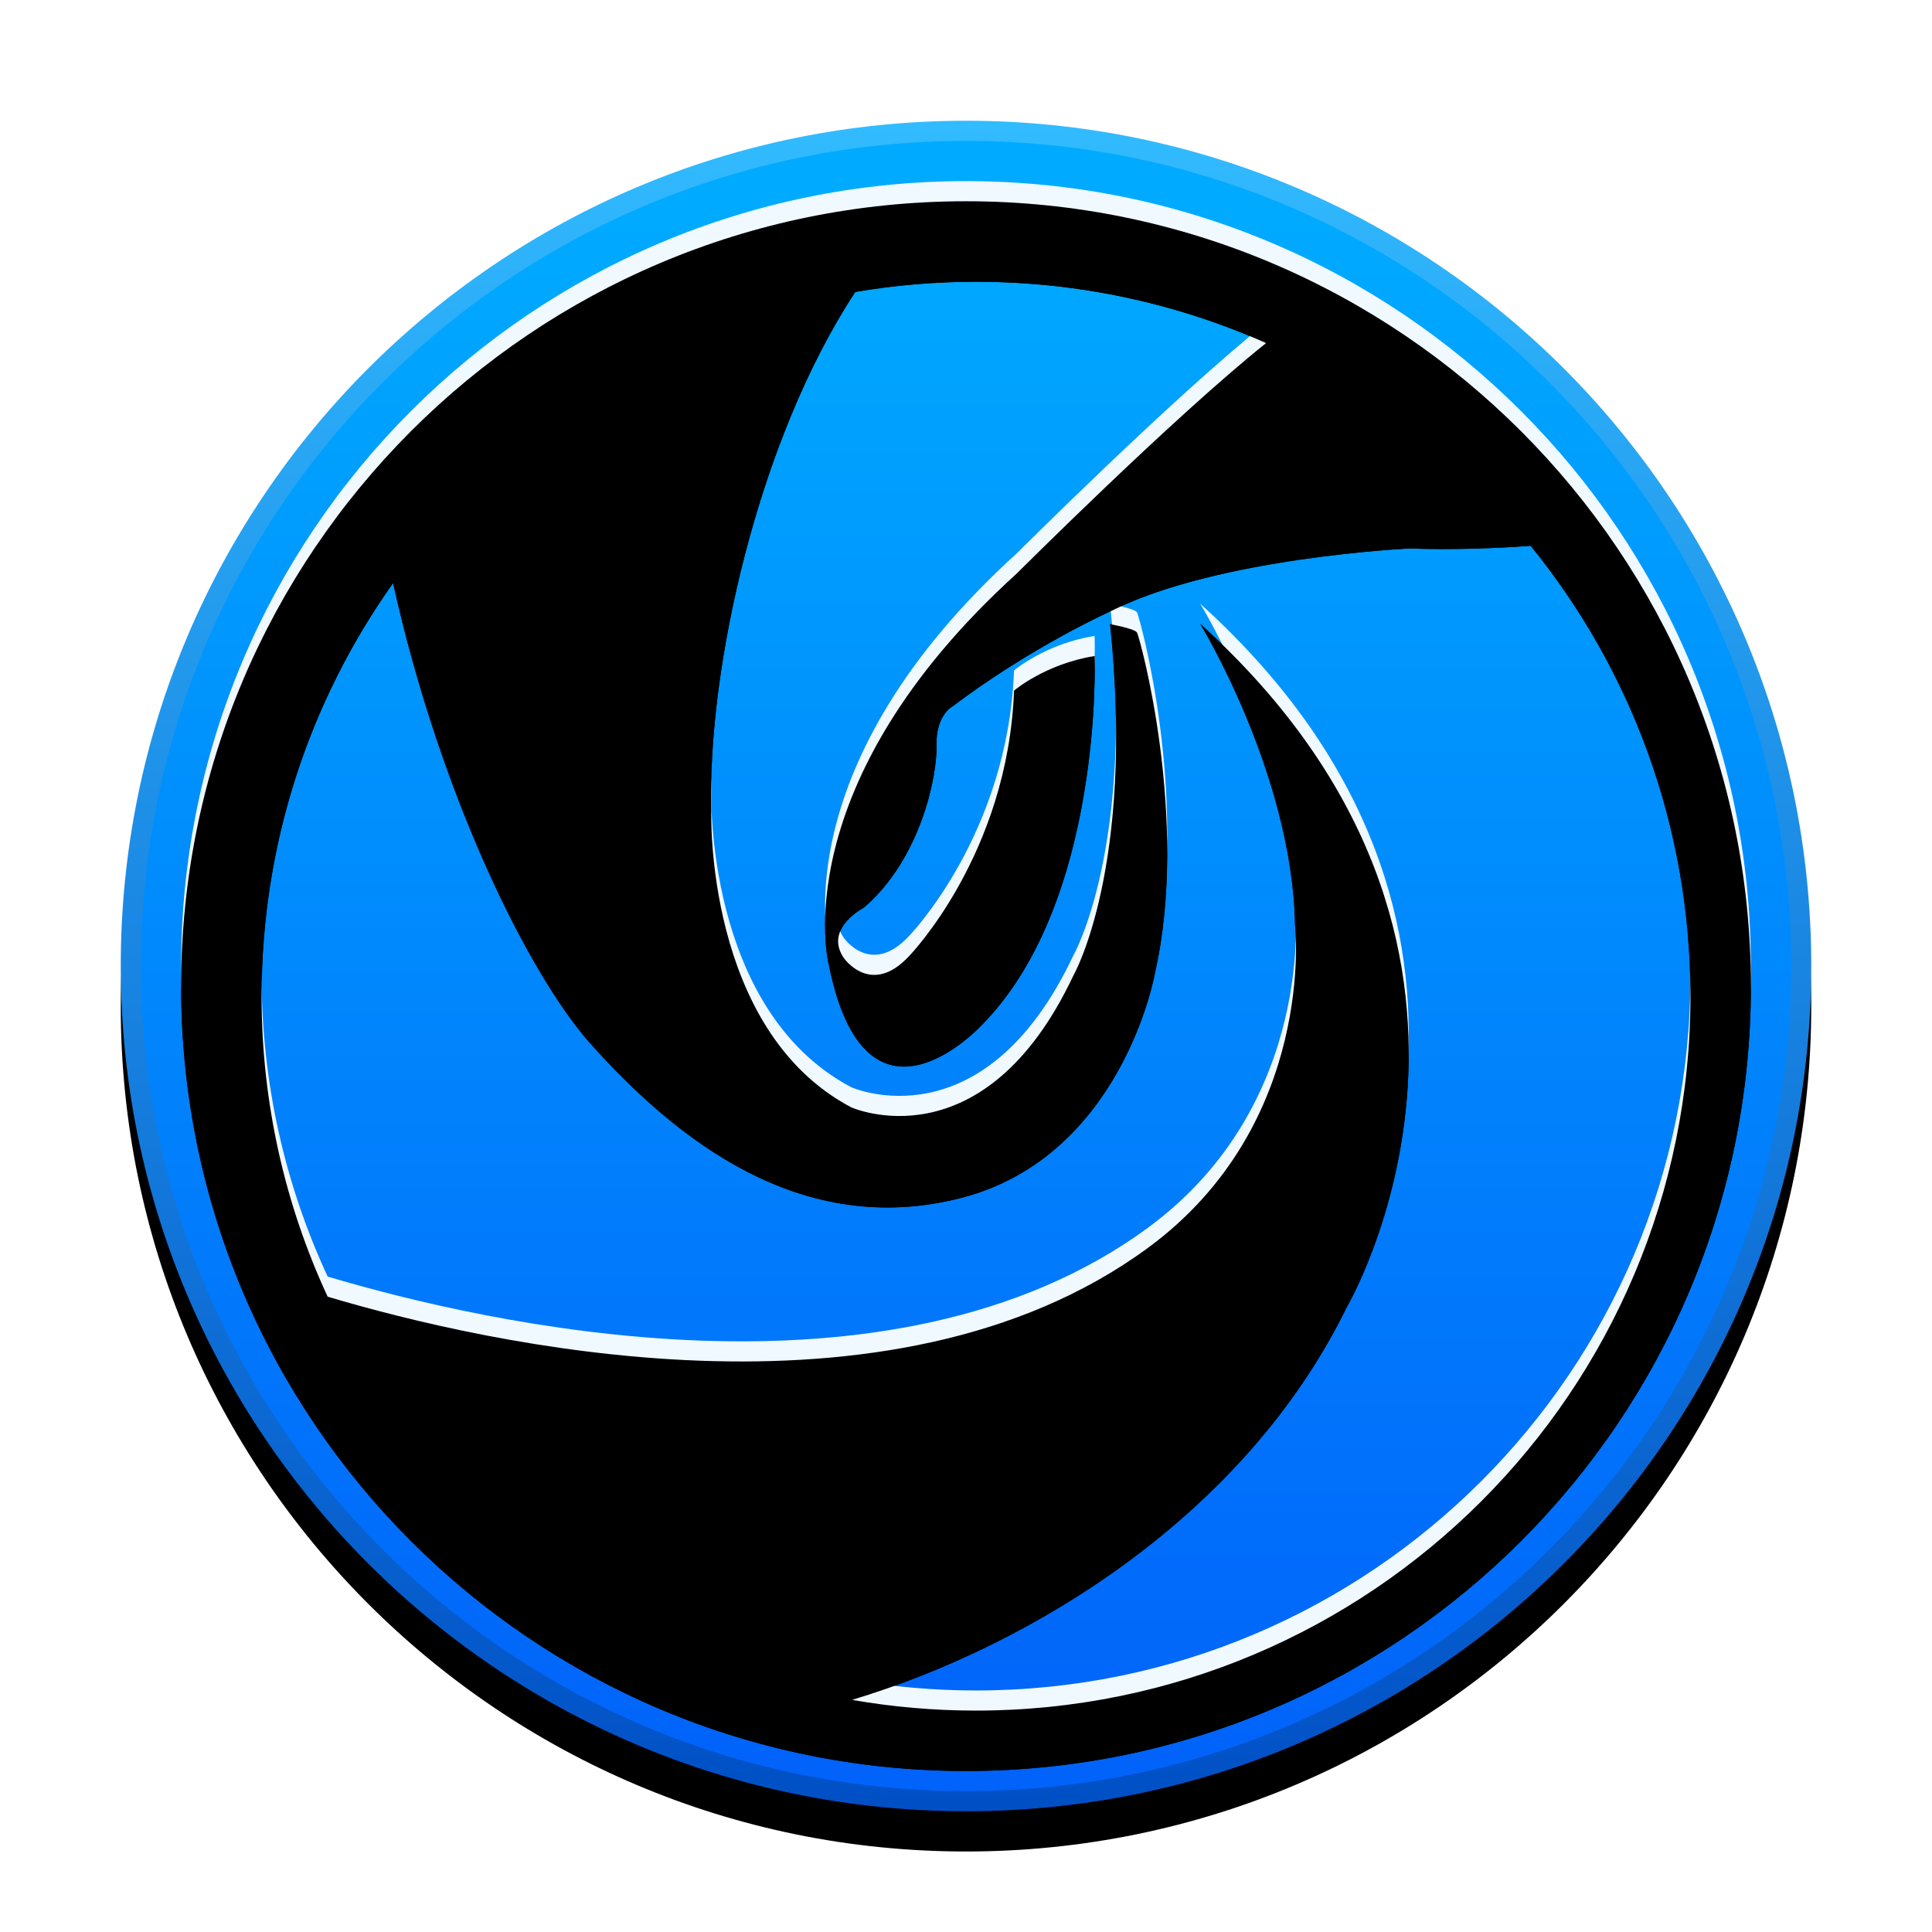 <svg width="96" height="96" version="1.1" viewBox="0 0 96 96" xmlns="http://www.w3.org/2000/svg" xmlns:xlink="http://www.w3.org/1999/xlink">
<defs>
<linearGradient id="deepin-launcher-c" x1="50%" x2="50%" y1="4.64%" y2="97.178%">
<stop stop-color="#00ABFF" offset="0"/>
<stop stop-color="#0163FA" offset="1"/>
</linearGradient>
<linearGradient id="deepin-launcher-d" x1="50%" x2="50%" y2="100%">
<stop stop-color="#32BBFF" offset="0"/>
<stop stop-color="#004FC5" offset="1"/>
</linearGradient>
<path id="deepin-launcher-b" d="m6 48c0-23.196 18.804-42 42-42s42 18.804 42 42-18.804 42-42 42-42-18.804-42-42z"/>
<filter id="deepin-launcher-a" x="-8.3%" y="-6%" width="116.7%" height="116.7%">
<feOffset dy="2" in="SourceAlpha" result="shadowOffsetOuter1"/>
<feGaussianBlur in="shadowOffsetOuter1" result="shadowBlurOuter1" stdDeviation="2"/>
<feComposite in="shadowBlurOuter1" in2="SourceAlpha" operator="out" result="shadowBlurOuter1"/>
<feColorMatrix in="shadowBlurOuter1" values="0 0 0 0 0   0 0 0 0 0   0 0 0 0 0  0 0 0 0.2 0"/>
</filter>
<path id="deepin-launcher-f" d="m62.914 16.048c-4.405-1.959-9.282-3.048-14.414-3.048-2.045 0-4.05 0.173-6.001 0.505-4.857 7.391-7.363 18.75-7.155 25.803 0 0-0.344 10.864 6.958 14.717 0 0 6.563 2.934 11.035-6.554 0 0 3.074-5.355 1.823-17.457 0 0 1.197 0.215 1.332 0.408 0.135 0.192 2.644 9.317 0.881 17.002 0 0-1.623 9.031-9.601 11.096-7.975 2.065-14.191-2.931-18.411-7.638-3.021-3.37-7.45-12.2-9.829-22.91-4.115 5.796-6.534 12.88-6.534 20.528 0 5.333 1.176 10.392 3.283 14.931 7.729 2.305 27.928 6.979 40.741-2.411 8.414-6.168 7.33-16.045 7.33-16.045-0.139-7.513-4.713-14.976-4.713-14.976 17.786 16.09 7.274 33.966 7.274 33.966-5.047 10.308-15.586 16.784-24.574 19.501 2.001 0.35 4.059 0.532 6.159 0.532 19.606 0 35.5-15.893 35.5-35.499 0-8.483-2.976-16.272-7.941-22.379-1.781 0.128-3.871 0.205-6.043 0.134 0 0-9.463 0.442-14.769 3.089 0 0-3.957 1.764-7.912 4.756 0 0-0.839 0.42-0.799 1.962 0.036 1.537-0.805 5.635-3.608 8.037 0 0-2 1.028-1 2.5 0 0 1.351 1.962 3.254-0.099 0 0 4.907-5.048 5.207-13.184 0 0 1.552-1.326 4.004-1.717 0 0 0.451 12.205-5.605 18.333 0 0-5.761 6.274-7.612-3.039 0 0-2.254-8.873 9.364-19.41 0 0 7.763-7.752 12.374-11.435zm-14.914 70.952c-21.539 0-39-17.46-39-38.999s17.461-39.001 39-39.001 39 17.462 39 39.001-17.461 38.999-39 38.999z"/>
<filter id="deepin-launcher-e" x="-.6%" y="-.6%" width="101.3%" height="102.6%">
<feOffset dy="1" in="SourceAlpha" result="shadowOffsetOuter1"/>
<feColorMatrix in="shadowOffsetOuter1" values="0 0 0 0 0   0 0 0 0 0   0 0 0 0 0  0 0 0 0.1 0"/>
</filter>
<filter id="deepin-launcher-g" x="-.6%" y="-.6%" width="101.3%" height="102.6%">
<feOffset dy="1" in="SourceAlpha" result="shadowOffsetInner1"/>
<feComposite in="shadowOffsetInner1" in2="SourceAlpha" k2="-1" k3="1" operator="arithmetic" result="shadowInnerInner1"/>
<feColorMatrix in="shadowInnerInner1" values="0 0 0 0 1   0 0 0 0 1   0 0 0 0 1  0 0 0 1 0"/>
</filter>
</defs>
<g fill="none" fill-rule="evenodd">
<use fill="#000" filter="url(#deepin-launcher-a)" xlink:href="#deepin-launcher-b"/>
<path d="m6.5 48c0 22.92 18.58 41.5 41.5 41.5s41.5-18.58 41.5-41.5-18.58-41.5-41.5-41.5-41.5 18.58-41.5 41.5z" fill="url(#deepin-launcher-c)" stroke="url(#deepin-launcher-d)" stroke-linejoin="square"/>
<g fill-rule="nonzero">
<use fill="#000" filter="url(#deepin-launcher-e)" xlink:href="#deepin-launcher-f"/>
<use fill="#F0F9FF" xlink:href="#deepin-launcher-f"/>
<use fill="#000" filter="url(#deepin-launcher-g)" xlink:href="#deepin-launcher-f"/>
</g>
</g>
</svg>
